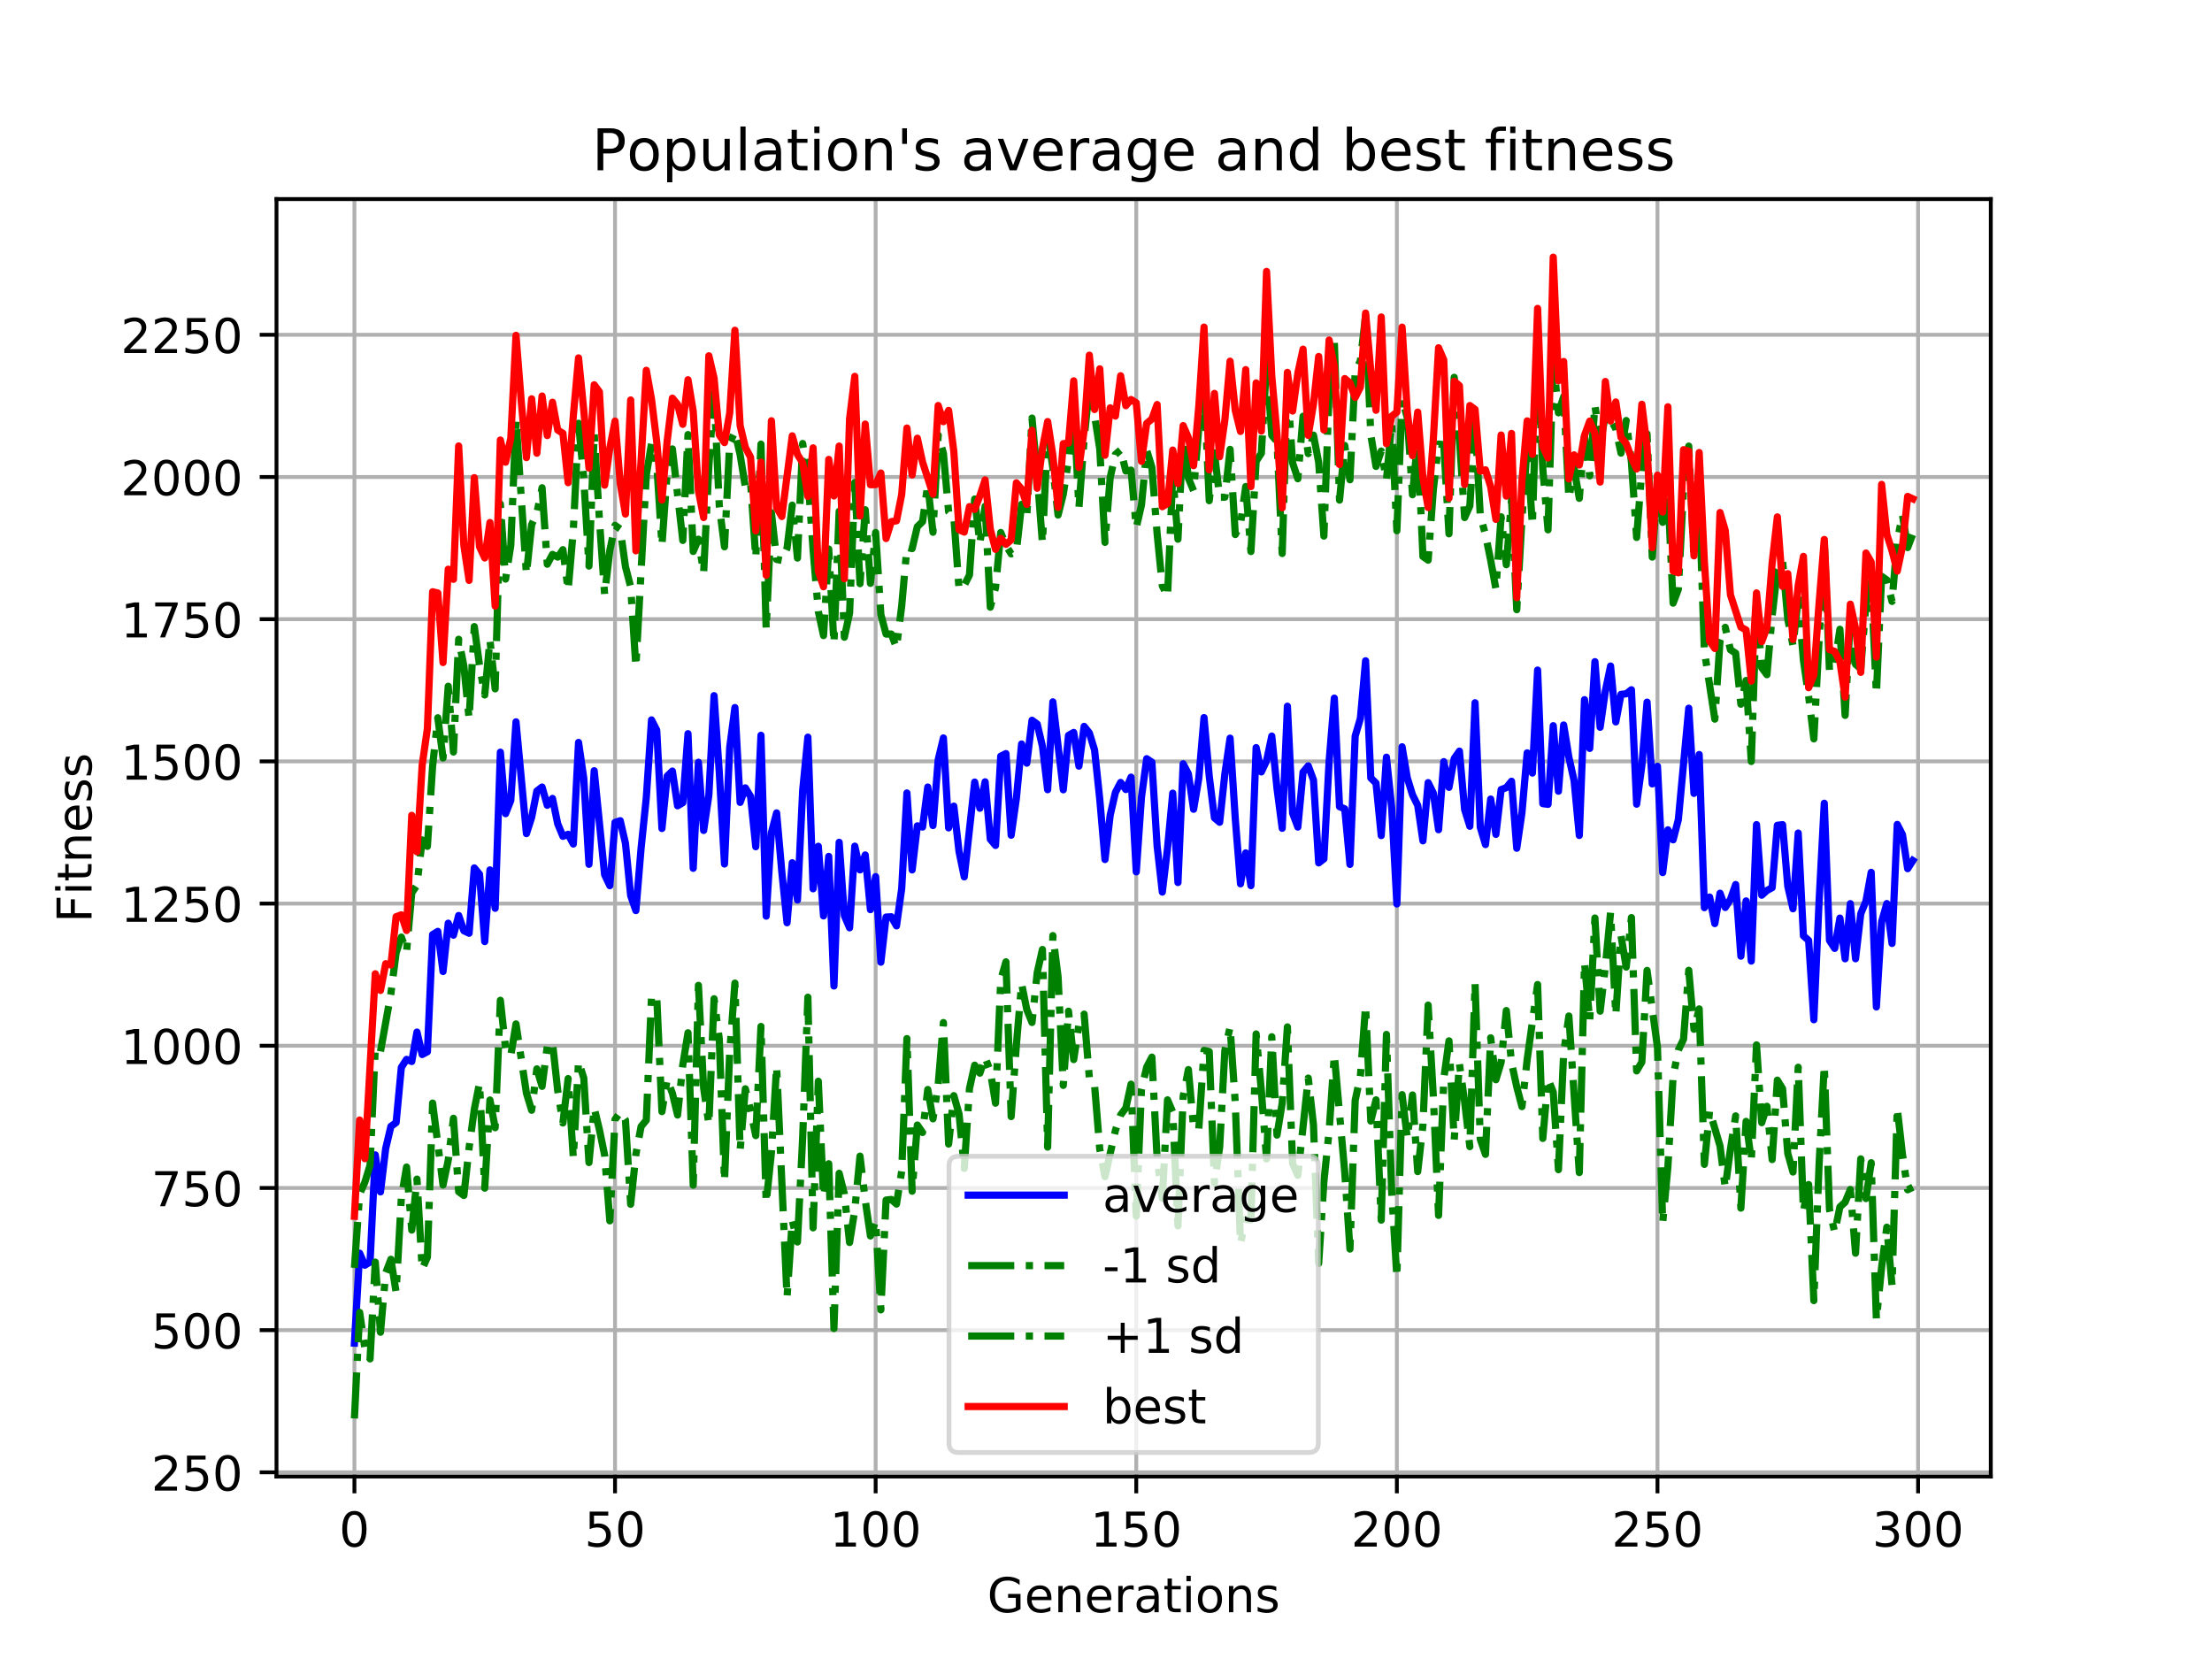 <?xml version="1.0" encoding="utf-8" standalone="no"?>
<!DOCTYPE svg PUBLIC "-//W3C//DTD SVG 1.1//EN"
  "http://www.w3.org/Graphics/SVG/1.1/DTD/svg11.dtd">
<!-- Created with matplotlib (https://matplotlib.org/) -->
<svg height="345.6pt" version="1.1" viewBox="0 0 460.8 345.6" width="460.8pt" xmlns="http://www.w3.org/2000/svg" xmlns:xlink="http://www.w3.org/1999/xlink">
 <defs>
  <style type="text/css">
*{stroke-linecap:butt;stroke-linejoin:round;}
  </style>
 </defs>
 <g id="figure_1">
  <g id="patch_1">
   <path d="M 0 345.6 
L 460.8 345.6 
L 460.8 0 
L 0 0 
z
" style="fill:#ffffff;"/>
  </g>
  <g id="axes_1">
   <g id="patch_2">
    <path d="M 57.6 307.584 
L 414.72 307.584 
L 414.72 41.472 
L 57.6 41.472 
z
" style="fill:#ffffff;"/>
   </g>
   <g id="matplotlib.axis_1">
    <g id="xtick_1">
     <g id="line2d_1">
      <path clip-path="url(#pe4d57f59ba)" d="M 73.833 307.584 
L 73.833 41.472 
" style="fill:none;stroke:#b0b0b0;stroke-linecap:square;stroke-width:0.8;"/>
     </g>
     <g id="line2d_2">
      <defs>
       <path d="M 0 0 
L 0 3.5 
" id="m92997ce3f5" style="stroke:#000000;stroke-width:0.8;"/>
      </defs>
      <g>
       <use style="stroke:#000000;stroke-width:0.8;" x="73.833" xlink:href="#m92997ce3f5" y="307.584"/>
      </g>
     </g>
     <g id="text_1">
      <!-- 0 -->
      <defs>
       <path d="M 31.781 66.406 
Q 24.172 66.406 20.328 58.906 
Q 16.5 51.422 16.5 36.375 
Q 16.5 21.391 20.328 13.891 
Q 24.172 6.391 31.781 6.391 
Q 39.453 6.391 43.281 13.891 
Q 47.125 21.391 47.125 36.375 
Q 47.125 51.422 43.281 58.906 
Q 39.453 66.406 31.781 66.406 
z
M 31.781 74.219 
Q 44.047 74.219 50.516 64.516 
Q 56.984 54.828 56.984 36.375 
Q 56.984 17.969 50.516 8.266 
Q 44.047 -1.422 31.781 -1.422 
Q 19.531 -1.422 13.062 8.266 
Q 6.594 17.969 6.594 36.375 
Q 6.594 54.828 13.062 64.516 
Q 19.531 74.219 31.781 74.219 
z
" id="DejaVuSans-48"/>
      </defs>
      <g transform="translate(70.651 322.182)scale(0.1 -0.1)">
       <use xlink:href="#DejaVuSans-48"/>
      </g>
     </g>
    </g>
    <g id="xtick_2">
     <g id="line2d_3">
      <path clip-path="url(#pe4d57f59ba)" d="M 128.123 307.584 
L 128.123 41.472 
" style="fill:none;stroke:#b0b0b0;stroke-linecap:square;stroke-width:0.8;"/>
     </g>
     <g id="line2d_4">
      <g>
       <use style="stroke:#000000;stroke-width:0.8;" x="128.123" xlink:href="#m92997ce3f5" y="307.584"/>
      </g>
     </g>
     <g id="text_2">
      <!-- 50 -->
      <defs>
       <path d="M 10.797 72.906 
L 49.516 72.906 
L 49.516 64.594 
L 19.828 64.594 
L 19.828 46.734 
Q 21.969 47.469 24.109 47.828 
Q 26.266 48.188 28.422 48.188 
Q 40.625 48.188 47.75 41.5 
Q 54.891 34.812 54.891 23.391 
Q 54.891 11.625 47.562 5.094 
Q 40.234 -1.422 26.906 -1.422 
Q 22.312 -1.422 17.547 -0.641 
Q 12.797 0.141 7.719 1.703 
L 7.719 11.625 
Q 12.109 9.234 16.797 8.062 
Q 21.484 6.891 26.703 6.891 
Q 35.156 6.891 40.078 11.328 
Q 45.016 15.766 45.016 23.391 
Q 45.016 31 40.078 35.438 
Q 35.156 39.891 26.703 39.891 
Q 22.75 39.891 18.812 39.016 
Q 14.891 38.141 10.797 36.281 
z
" id="DejaVuSans-53"/>
      </defs>
      <g transform="translate(121.76 322.182)scale(0.1 -0.1)">
       <use xlink:href="#DejaVuSans-53"/>
       <use x="63.623" xlink:href="#DejaVuSans-48"/>
      </g>
     </g>
    </g>
    <g id="xtick_3">
     <g id="line2d_5">
      <path clip-path="url(#pe4d57f59ba)" d="M 182.413 307.584 
L 182.413 41.472 
" style="fill:none;stroke:#b0b0b0;stroke-linecap:square;stroke-width:0.8;"/>
     </g>
     <g id="line2d_6">
      <g>
       <use style="stroke:#000000;stroke-width:0.8;" x="182.413" xlink:href="#m92997ce3f5" y="307.584"/>
      </g>
     </g>
     <g id="text_3">
      <!-- 100 -->
      <defs>
       <path d="M 12.406 8.297 
L 28.516 8.297 
L 28.516 63.922 
L 10.984 60.406 
L 10.984 69.391 
L 28.422 72.906 
L 38.281 72.906 
L 38.281 8.297 
L 54.391 8.297 
L 54.391 0 
L 12.406 0 
z
" id="DejaVuSans-49"/>
      </defs>
      <g transform="translate(172.869 322.182)scale(0.1 -0.1)">
       <use xlink:href="#DejaVuSans-49"/>
       <use x="63.623" xlink:href="#DejaVuSans-48"/>
       <use x="127.246" xlink:href="#DejaVuSans-48"/>
      </g>
     </g>
    </g>
    <g id="xtick_4">
     <g id="line2d_7">
      <path clip-path="url(#pe4d57f59ba)" d="M 236.703 307.584 
L 236.703 41.472 
" style="fill:none;stroke:#b0b0b0;stroke-linecap:square;stroke-width:0.8;"/>
     </g>
     <g id="line2d_8">
      <g>
       <use style="stroke:#000000;stroke-width:0.8;" x="236.703" xlink:href="#m92997ce3f5" y="307.584"/>
      </g>
     </g>
     <g id="text_4">
      <!-- 150 -->
      <g transform="translate(227.159 322.182)scale(0.1 -0.1)">
       <use xlink:href="#DejaVuSans-49"/>
       <use x="63.623" xlink:href="#DejaVuSans-53"/>
       <use x="127.246" xlink:href="#DejaVuSans-48"/>
      </g>
     </g>
    </g>
    <g id="xtick_5">
     <g id="line2d_9">
      <path clip-path="url(#pe4d57f59ba)" d="M 290.993 307.584 
L 290.993 41.472 
" style="fill:none;stroke:#b0b0b0;stroke-linecap:square;stroke-width:0.8;"/>
     </g>
     <g id="line2d_10">
      <g>
       <use style="stroke:#000000;stroke-width:0.8;" x="290.993" xlink:href="#m92997ce3f5" y="307.584"/>
      </g>
     </g>
     <g id="text_5">
      <!-- 200 -->
      <defs>
       <path d="M 19.188 8.297 
L 53.609 8.297 
L 53.609 0 
L 7.328 0 
L 7.328 8.297 
Q 12.938 14.109 22.625 23.891 
Q 32.328 33.688 34.812 36.531 
Q 39.547 41.844 41.422 45.531 
Q 43.312 49.219 43.312 52.781 
Q 43.312 58.594 39.234 62.25 
Q 35.156 65.922 28.609 65.922 
Q 23.969 65.922 18.812 64.312 
Q 13.672 62.703 7.812 59.422 
L 7.812 69.391 
Q 13.766 71.781 18.938 73 
Q 24.125 74.219 28.422 74.219 
Q 39.75 74.219 46.484 68.547 
Q 53.219 62.891 53.219 53.422 
Q 53.219 48.922 51.531 44.891 
Q 49.859 40.875 45.406 35.406 
Q 44.188 33.984 37.641 27.219 
Q 31.109 20.453 19.188 8.297 
z
" id="DejaVuSans-50"/>
      </defs>
      <g transform="translate(281.449 322.182)scale(0.1 -0.1)">
       <use xlink:href="#DejaVuSans-50"/>
       <use x="63.623" xlink:href="#DejaVuSans-48"/>
       <use x="127.246" xlink:href="#DejaVuSans-48"/>
      </g>
     </g>
    </g>
    <g id="xtick_6">
     <g id="line2d_11">
      <path clip-path="url(#pe4d57f59ba)" d="M 345.283 307.584 
L 345.283 41.472 
" style="fill:none;stroke:#b0b0b0;stroke-linecap:square;stroke-width:0.8;"/>
     </g>
     <g id="line2d_12">
      <g>
       <use style="stroke:#000000;stroke-width:0.8;" x="345.283" xlink:href="#m92997ce3f5" y="307.584"/>
      </g>
     </g>
     <g id="text_6">
      <!-- 250 -->
      <g transform="translate(335.739 322.182)scale(0.1 -0.1)">
       <use xlink:href="#DejaVuSans-50"/>
       <use x="63.623" xlink:href="#DejaVuSans-53"/>
       <use x="127.246" xlink:href="#DejaVuSans-48"/>
      </g>
     </g>
    </g>
    <g id="xtick_7">
     <g id="line2d_13">
      <path clip-path="url(#pe4d57f59ba)" d="M 399.573 307.584 
L 399.573 41.472 
" style="fill:none;stroke:#b0b0b0;stroke-linecap:square;stroke-width:0.8;"/>
     </g>
     <g id="line2d_14">
      <g>
       <use style="stroke:#000000;stroke-width:0.8;" x="399.573" xlink:href="#m92997ce3f5" y="307.584"/>
      </g>
     </g>
     <g id="text_7">
      <!-- 300 -->
      <defs>
       <path d="M 40.578 39.312 
Q 47.656 37.797 51.625 33 
Q 55.609 28.219 55.609 21.188 
Q 55.609 10.406 48.188 4.484 
Q 40.766 -1.422 27.094 -1.422 
Q 22.516 -1.422 17.656 -0.516 
Q 12.797 0.391 7.625 2.203 
L 7.625 11.719 
Q 11.719 9.328 16.594 8.109 
Q 21.484 6.891 26.812 6.891 
Q 36.078 6.891 40.938 10.547 
Q 45.797 14.203 45.797 21.188 
Q 45.797 27.641 41.281 31.266 
Q 36.766 34.906 28.719 34.906 
L 20.219 34.906 
L 20.219 43.016 
L 29.109 43.016 
Q 36.375 43.016 40.234 45.922 
Q 44.094 48.828 44.094 54.297 
Q 44.094 59.906 40.109 62.906 
Q 36.141 65.922 28.719 65.922 
Q 24.656 65.922 20.016 65.031 
Q 15.375 64.156 9.812 62.312 
L 9.812 71.094 
Q 15.438 72.656 20.344 73.438 
Q 25.25 74.219 29.594 74.219 
Q 40.828 74.219 47.359 69.109 
Q 53.906 64.016 53.906 55.328 
Q 53.906 49.266 50.438 45.094 
Q 46.969 40.922 40.578 39.312 
z
" id="DejaVuSans-51"/>
      </defs>
      <g transform="translate(390.029 322.182)scale(0.1 -0.1)">
       <use xlink:href="#DejaVuSans-51"/>
       <use x="63.623" xlink:href="#DejaVuSans-48"/>
       <use x="127.246" xlink:href="#DejaVuSans-48"/>
      </g>
     </g>
    </g>
    <g id="text_8">
     <!-- Generations -->
     <defs>
      <path d="M 59.516 10.406 
L 59.516 29.984 
L 43.406 29.984 
L 43.406 38.094 
L 69.281 38.094 
L 69.281 6.781 
Q 63.578 2.734 56.688 0.656 
Q 49.812 -1.422 42 -1.422 
Q 24.906 -1.422 15.25 8.562 
Q 5.609 18.562 5.609 36.375 
Q 5.609 54.25 15.25 64.234 
Q 24.906 74.219 42 74.219 
Q 49.125 74.219 55.547 72.453 
Q 61.969 70.703 67.391 67.281 
L 67.391 56.781 
Q 61.922 61.422 55.766 63.766 
Q 49.609 66.109 42.828 66.109 
Q 29.438 66.109 22.719 58.641 
Q 16.016 51.172 16.016 36.375 
Q 16.016 21.625 22.719 14.156 
Q 29.438 6.688 42.828 6.688 
Q 48.047 6.688 52.141 7.594 
Q 56.25 8.5 59.516 10.406 
z
" id="DejaVuSans-71"/>
      <path d="M 56.203 29.594 
L 56.203 25.203 
L 14.891 25.203 
Q 15.484 15.922 20.484 11.062 
Q 25.484 6.203 34.422 6.203 
Q 39.594 6.203 44.453 7.469 
Q 49.312 8.734 54.109 11.281 
L 54.109 2.781 
Q 49.266 0.734 44.188 -0.344 
Q 39.109 -1.422 33.891 -1.422 
Q 20.797 -1.422 13.156 6.188 
Q 5.516 13.812 5.516 26.812 
Q 5.516 40.234 12.766 48.109 
Q 20.016 56 32.328 56 
Q 43.359 56 49.781 48.891 
Q 56.203 41.797 56.203 29.594 
z
M 47.219 32.234 
Q 47.125 39.594 43.094 43.984 
Q 39.062 48.391 32.422 48.391 
Q 24.906 48.391 20.391 44.141 
Q 15.875 39.891 15.188 32.172 
z
" id="DejaVuSans-101"/>
      <path d="M 54.891 33.016 
L 54.891 0 
L 45.906 0 
L 45.906 32.719 
Q 45.906 40.484 42.875 44.328 
Q 39.844 48.188 33.797 48.188 
Q 26.516 48.188 22.312 43.547 
Q 18.109 38.922 18.109 30.906 
L 18.109 0 
L 9.078 0 
L 9.078 54.688 
L 18.109 54.688 
L 18.109 46.188 
Q 21.344 51.125 25.703 53.562 
Q 30.078 56 35.797 56 
Q 45.219 56 50.047 50.172 
Q 54.891 44.344 54.891 33.016 
z
" id="DejaVuSans-110"/>
      <path d="M 41.109 46.297 
Q 39.594 47.172 37.812 47.578 
Q 36.031 48 33.891 48 
Q 26.266 48 22.188 43.047 
Q 18.109 38.094 18.109 28.812 
L 18.109 0 
L 9.078 0 
L 9.078 54.688 
L 18.109 54.688 
L 18.109 46.188 
Q 20.953 51.172 25.484 53.578 
Q 30.031 56 36.531 56 
Q 37.453 56 38.578 55.875 
Q 39.703 55.766 41.062 55.516 
z
" id="DejaVuSans-114"/>
      <path d="M 34.281 27.484 
Q 23.391 27.484 19.188 25 
Q 14.984 22.516 14.984 16.5 
Q 14.984 11.719 18.141 8.906 
Q 21.297 6.109 26.703 6.109 
Q 34.188 6.109 38.703 11.406 
Q 43.219 16.703 43.219 25.484 
L 43.219 27.484 
z
M 52.203 31.203 
L 52.203 0 
L 43.219 0 
L 43.219 8.297 
Q 40.141 3.328 35.547 0.953 
Q 30.953 -1.422 24.312 -1.422 
Q 15.922 -1.422 10.953 3.297 
Q 6 8.016 6 15.922 
Q 6 25.141 12.172 29.828 
Q 18.359 34.516 30.609 34.516 
L 43.219 34.516 
L 43.219 35.406 
Q 43.219 41.609 39.141 45 
Q 35.062 48.391 27.688 48.391 
Q 23 48.391 18.547 47.266 
Q 14.109 46.141 10.016 43.891 
L 10.016 52.203 
Q 14.938 54.109 19.578 55.047 
Q 24.219 56 28.609 56 
Q 40.484 56 46.344 49.844 
Q 52.203 43.703 52.203 31.203 
z
" id="DejaVuSans-97"/>
      <path d="M 18.312 70.219 
L 18.312 54.688 
L 36.812 54.688 
L 36.812 47.703 
L 18.312 47.703 
L 18.312 18.016 
Q 18.312 11.328 20.141 9.422 
Q 21.969 7.516 27.594 7.516 
L 36.812 7.516 
L 36.812 0 
L 27.594 0 
Q 17.188 0 13.234 3.875 
Q 9.281 7.766 9.281 18.016 
L 9.281 47.703 
L 2.688 47.703 
L 2.688 54.688 
L 9.281 54.688 
L 9.281 70.219 
z
" id="DejaVuSans-116"/>
      <path d="M 9.422 54.688 
L 18.406 54.688 
L 18.406 0 
L 9.422 0 
z
M 9.422 75.984 
L 18.406 75.984 
L 18.406 64.594 
L 9.422 64.594 
z
" id="DejaVuSans-105"/>
      <path d="M 30.609 48.391 
Q 23.391 48.391 19.188 42.75 
Q 14.984 37.109 14.984 27.297 
Q 14.984 17.484 19.156 11.844 
Q 23.344 6.203 30.609 6.203 
Q 37.797 6.203 41.984 11.859 
Q 46.188 17.531 46.188 27.297 
Q 46.188 37.016 41.984 42.703 
Q 37.797 48.391 30.609 48.391 
z
M 30.609 56 
Q 42.328 56 49.016 48.375 
Q 55.719 40.766 55.719 27.297 
Q 55.719 13.875 49.016 6.219 
Q 42.328 -1.422 30.609 -1.422 
Q 18.844 -1.422 12.172 6.219 
Q 5.516 13.875 5.516 27.297 
Q 5.516 40.766 12.172 48.375 
Q 18.844 56 30.609 56 
z
" id="DejaVuSans-111"/>
      <path d="M 44.281 53.078 
L 44.281 44.578 
Q 40.484 46.531 36.375 47.5 
Q 32.281 48.484 27.875 48.484 
Q 21.188 48.484 17.844 46.438 
Q 14.5 44.391 14.5 40.281 
Q 14.5 37.156 16.891 35.375 
Q 19.281 33.594 26.516 31.984 
L 29.594 31.297 
Q 39.156 29.25 43.188 25.516 
Q 47.219 21.781 47.219 15.094 
Q 47.219 7.469 41.188 3.016 
Q 35.156 -1.422 24.609 -1.422 
Q 20.219 -1.422 15.453 -0.562 
Q 10.688 0.297 5.422 2 
L 5.422 11.281 
Q 10.406 8.688 15.234 7.391 
Q 20.062 6.109 24.812 6.109 
Q 31.156 6.109 34.562 8.281 
Q 37.984 10.453 37.984 14.406 
Q 37.984 18.062 35.516 20.016 
Q 33.062 21.969 24.703 23.781 
L 21.578 24.516 
Q 13.234 26.266 9.516 29.906 
Q 5.812 33.547 5.812 39.891 
Q 5.812 47.609 11.281 51.797 
Q 16.75 56 26.812 56 
Q 31.781 56 36.172 55.266 
Q 40.578 54.547 44.281 53.078 
z
" id="DejaVuSans-115"/>
     </defs>
     <g transform="translate(205.662 335.861)scale(0.1 -0.1)">
      <use xlink:href="#DejaVuSans-71"/>
      <use x="77.49" xlink:href="#DejaVuSans-101"/>
      <use x="139.014" xlink:href="#DejaVuSans-110"/>
      <use x="202.393" xlink:href="#DejaVuSans-101"/>
      <use x="263.916" xlink:href="#DejaVuSans-114"/>
      <use x="305.029" xlink:href="#DejaVuSans-97"/>
      <use x="366.309" xlink:href="#DejaVuSans-116"/>
      <use x="405.518" xlink:href="#DejaVuSans-105"/>
      <use x="433.301" xlink:href="#DejaVuSans-111"/>
      <use x="494.482" xlink:href="#DejaVuSans-110"/>
      <use x="557.861" xlink:href="#DejaVuSans-115"/>
     </g>
    </g>
   </g>
   <g id="matplotlib.axis_2">
    <g id="ytick_1">
     <g id="line2d_15">
      <path clip-path="url(#pe4d57f59ba)" d="M 57.6 306.717 
L 414.72 306.717 
" style="fill:none;stroke:#b0b0b0;stroke-linecap:square;stroke-width:0.8;"/>
     </g>
     <g id="line2d_16">
      <defs>
       <path d="M 0 0 
L -3.5 0 
" id="m55167311db" style="stroke:#000000;stroke-width:0.8;"/>
      </defs>
      <g>
       <use style="stroke:#000000;stroke-width:0.8;" x="57.6" xlink:href="#m55167311db" y="306.717"/>
      </g>
     </g>
     <g id="text_9">
      <!-- 250 -->
      <g transform="translate(31.512 310.516)scale(0.1 -0.1)">
       <use xlink:href="#DejaVuSans-50"/>
       <use x="63.623" xlink:href="#DejaVuSans-53"/>
       <use x="127.246" xlink:href="#DejaVuSans-48"/>
      </g>
     </g>
    </g>
    <g id="ytick_2">
     <g id="line2d_17">
      <path clip-path="url(#pe4d57f59ba)" d="M 57.6 277.095 
L 414.72 277.095 
" style="fill:none;stroke:#b0b0b0;stroke-linecap:square;stroke-width:0.8;"/>
     </g>
     <g id="line2d_18">
      <g>
       <use style="stroke:#000000;stroke-width:0.8;" x="57.6" xlink:href="#m55167311db" y="277.095"/>
      </g>
     </g>
     <g id="text_10">
      <!-- 500 -->
      <g transform="translate(31.512 280.894)scale(0.1 -0.1)">
       <use xlink:href="#DejaVuSans-53"/>
       <use x="63.623" xlink:href="#DejaVuSans-48"/>
       <use x="127.246" xlink:href="#DejaVuSans-48"/>
      </g>
     </g>
    </g>
    <g id="ytick_3">
     <g id="line2d_19">
      <path clip-path="url(#pe4d57f59ba)" d="M 57.6 247.474 
L 414.72 247.474 
" style="fill:none;stroke:#b0b0b0;stroke-linecap:square;stroke-width:0.8;"/>
     </g>
     <g id="line2d_20">
      <g>
       <use style="stroke:#000000;stroke-width:0.8;" x="57.6" xlink:href="#m55167311db" y="247.474"/>
      </g>
     </g>
     <g id="text_11">
      <!-- 750 -->
      <defs>
       <path d="M 8.203 72.906 
L 55.078 72.906 
L 55.078 68.703 
L 28.609 0 
L 18.312 0 
L 43.219 64.594 
L 8.203 64.594 
z
" id="DejaVuSans-55"/>
      </defs>
      <g transform="translate(31.512 251.273)scale(0.1 -0.1)">
       <use xlink:href="#DejaVuSans-55"/>
       <use x="63.623" xlink:href="#DejaVuSans-53"/>
       <use x="127.246" xlink:href="#DejaVuSans-48"/>
      </g>
     </g>
    </g>
    <g id="ytick_4">
     <g id="line2d_21">
      <path clip-path="url(#pe4d57f59ba)" d="M 57.6 217.852 
L 414.72 217.852 
" style="fill:none;stroke:#b0b0b0;stroke-linecap:square;stroke-width:0.8;"/>
     </g>
     <g id="line2d_22">
      <g>
       <use style="stroke:#000000;stroke-width:0.8;" x="57.6" xlink:href="#m55167311db" y="217.852"/>
      </g>
     </g>
     <g id="text_12">
      <!-- 1000 -->
      <g transform="translate(25.15 221.652)scale(0.1 -0.1)">
       <use xlink:href="#DejaVuSans-49"/>
       <use x="63.623" xlink:href="#DejaVuSans-48"/>
       <use x="127.246" xlink:href="#DejaVuSans-48"/>
       <use x="190.869" xlink:href="#DejaVuSans-48"/>
      </g>
     </g>
    </g>
    <g id="ytick_5">
     <g id="line2d_23">
      <path clip-path="url(#pe4d57f59ba)" d="M 57.6 188.231 
L 414.72 188.231 
" style="fill:none;stroke:#b0b0b0;stroke-linecap:square;stroke-width:0.8;"/>
     </g>
     <g id="line2d_24">
      <g>
       <use style="stroke:#000000;stroke-width:0.8;" x="57.6" xlink:href="#m55167311db" y="188.231"/>
      </g>
     </g>
     <g id="text_13">
      <!-- 1250 -->
      <g transform="translate(25.15 192.03)scale(0.1 -0.1)">
       <use xlink:href="#DejaVuSans-49"/>
       <use x="63.623" xlink:href="#DejaVuSans-50"/>
       <use x="127.246" xlink:href="#DejaVuSans-53"/>
       <use x="190.869" xlink:href="#DejaVuSans-48"/>
      </g>
     </g>
    </g>
    <g id="ytick_6">
     <g id="line2d_25">
      <path clip-path="url(#pe4d57f59ba)" d="M 57.6 158.609 
L 414.72 158.609 
" style="fill:none;stroke:#b0b0b0;stroke-linecap:square;stroke-width:0.8;"/>
     </g>
     <g id="line2d_26">
      <g>
       <use style="stroke:#000000;stroke-width:0.8;" x="57.6" xlink:href="#m55167311db" y="158.609"/>
      </g>
     </g>
     <g id="text_14">
      <!-- 1500 -->
      <g transform="translate(25.15 162.409)scale(0.1 -0.1)">
       <use xlink:href="#DejaVuSans-49"/>
       <use x="63.623" xlink:href="#DejaVuSans-53"/>
       <use x="127.246" xlink:href="#DejaVuSans-48"/>
       <use x="190.869" xlink:href="#DejaVuSans-48"/>
      </g>
     </g>
    </g>
    <g id="ytick_7">
     <g id="line2d_27">
      <path clip-path="url(#pe4d57f59ba)" d="M 57.6 128.988 
L 414.72 128.988 
" style="fill:none;stroke:#b0b0b0;stroke-linecap:square;stroke-width:0.8;"/>
     </g>
     <g id="line2d_28">
      <g>
       <use style="stroke:#000000;stroke-width:0.8;" x="57.6" xlink:href="#m55167311db" y="128.988"/>
      </g>
     </g>
     <g id="text_15">
      <!-- 1750 -->
      <g transform="translate(25.15 132.787)scale(0.1 -0.1)">
       <use xlink:href="#DejaVuSans-49"/>
       <use x="63.623" xlink:href="#DejaVuSans-55"/>
       <use x="127.246" xlink:href="#DejaVuSans-53"/>
       <use x="190.869" xlink:href="#DejaVuSans-48"/>
      </g>
     </g>
    </g>
    <g id="ytick_8">
     <g id="line2d_29">
      <path clip-path="url(#pe4d57f59ba)" d="M 57.6 99.367 
L 414.72 99.367 
" style="fill:none;stroke:#b0b0b0;stroke-linecap:square;stroke-width:0.8;"/>
     </g>
     <g id="line2d_30">
      <g>
       <use style="stroke:#000000;stroke-width:0.8;" x="57.6" xlink:href="#m55167311db" y="99.367"/>
      </g>
     </g>
     <g id="text_16">
      <!-- 2000 -->
      <g transform="translate(25.15 103.166)scale(0.1 -0.1)">
       <use xlink:href="#DejaVuSans-50"/>
       <use x="63.623" xlink:href="#DejaVuSans-48"/>
       <use x="127.246" xlink:href="#DejaVuSans-48"/>
       <use x="190.869" xlink:href="#DejaVuSans-48"/>
      </g>
     </g>
    </g>
    <g id="ytick_9">
     <g id="line2d_31">
      <path clip-path="url(#pe4d57f59ba)" d="M 57.6 69.745 
L 414.72 69.745 
" style="fill:none;stroke:#b0b0b0;stroke-linecap:square;stroke-width:0.8;"/>
     </g>
     <g id="line2d_32">
      <g>
       <use style="stroke:#000000;stroke-width:0.8;" x="57.6" xlink:href="#m55167311db" y="69.745"/>
      </g>
     </g>
     <g id="text_17">
      <!-- 2250 -->
      <g transform="translate(25.15 73.544)scale(0.1 -0.1)">
       <use xlink:href="#DejaVuSans-50"/>
       <use x="63.623" xlink:href="#DejaVuSans-50"/>
       <use x="127.246" xlink:href="#DejaVuSans-53"/>
       <use x="190.869" xlink:href="#DejaVuSans-48"/>
      </g>
     </g>
    </g>
    <g id="text_18">
     <!-- Fitness -->
     <defs>
      <path d="M 9.812 72.906 
L 51.703 72.906 
L 51.703 64.594 
L 19.672 64.594 
L 19.672 43.109 
L 48.578 43.109 
L 48.578 34.812 
L 19.672 34.812 
L 19.672 0 
L 9.812 0 
z
" id="DejaVuSans-70"/>
     </defs>
     <g transform="translate(19.07 192.202)rotate(-90)scale(0.1 -0.1)">
      <use xlink:href="#DejaVuSans-70"/>
      <use x="57.41" xlink:href="#DejaVuSans-105"/>
      <use x="85.193" xlink:href="#DejaVuSans-116"/>
      <use x="124.402" xlink:href="#DejaVuSans-110"/>
      <use x="187.781" xlink:href="#DejaVuSans-101"/>
      <use x="249.305" xlink:href="#DejaVuSans-115"/>
      <use x="301.404" xlink:href="#DejaVuSans-115"/>
     </g>
    </g>
   </g>
   <g id="line2d_33">
    <path clip-path="url(#pe4d57f59ba)" d="M 73.833 279.803 
L 74.919 261.063 
L 76.004 263.568 
L 77.09 262.904 
L 78.176 240.582 
L 79.262 248.291 
L 80.348 239.233 
L 81.433 234.648 
L 82.519 233.85 
L 83.605 222.367 
L 84.691 220.689 
L 85.777 221.131 
L 86.862 214.999 
L 87.948 219.678 
L 89.034 219.099 
L 90.12 194.693 
L 91.206 194.023 
L 92.291 202.382 
L 93.377 192.32 
L 94.463 194.812 
L 95.549 190.714 
L 96.635 193.894 
L 97.72 194.412 
L 98.806 180.807 
L 99.892 182.123 
L 100.978 196.145 
L 102.064 181.22 
L 103.149 189.212 
L 104.235 156.695 
L 105.321 169.501 
L 106.407 166.742 
L 107.493 150.373 
L 109.664 173.656 
L 110.75 170.287 
L 111.836 164.789 
L 112.922 163.958 
L 114.007 167.756 
L 115.093 166.331 
L 116.179 171.606 
L 117.265 174.224 
L 118.351 173.804 
L 119.436 175.829 
L 120.522 154.662 
L 121.608 162.107 
L 122.694 180.047 
L 123.78 160.555 
L 125.951 182.21 
L 127.037 184.504 
L 128.123 171.323 
L 129.209 170.97 
L 130.294 175.684 
L 131.38 186.567 
L 132.466 189.693 
L 133.552 176.682 
L 134.638 166.141 
L 135.723 149.971 
L 136.809 152.108 
L 137.895 172.588 
L 138.981 161.678 
L 140.067 160.627 
L 141.152 167.862 
L 142.238 167.212 
L 143.324 152.837 
L 144.41 180.885 
L 145.496 158.798 
L 146.581 172.997 
L 147.667 165.661 
L 148.753 144.92 
L 149.839 160.897 
L 150.925 179.986 
L 152.01 155.726 
L 153.096 147.399 
L 154.182 167.156 
L 155.268 164.128 
L 156.354 165.898 
L 157.439 176.388 
L 158.525 153.176 
L 159.611 190.846 
L 160.697 173.461 
L 161.783 169.346 
L 162.868 181.657 
L 163.954 192.228 
L 165.04 179.727 
L 166.126 187.489 
L 167.212 164.659 
L 168.297 153.564 
L 169.383 185.154 
L 170.469 176.294 
L 171.555 190.804 
L 172.641 178.403 
L 173.726 205.399 
L 174.812 175.47 
L 175.898 190.742 
L 176.984 193.278 
L 178.07 176.273 
L 179.155 181.214 
L 180.241 178.104 
L 181.327 189.496 
L 182.413 182.618 
L 183.499 200.443 
L 184.584 191.042 
L 185.67 190.977 
L 186.756 192.88 
L 187.842 185.083 
L 188.928 165.192 
L 190.013 181.22 
L 191.099 172.036 
L 192.185 172.285 
L 193.271 163.958 
L 194.357 171.975 
L 195.442 158.278 
L 196.528 153.727 
L 197.614 172.463 
L 198.7 167.933 
L 199.786 177.416 
L 200.871 182.667 
L 203.043 162.924 
L 204.129 168.373 
L 205.215 162.87 
L 206.3 174.824 
L 207.386 176.121 
L 208.472 157.524 
L 209.558 156.991 
L 210.644 173.991 
L 211.729 166.313 
L 212.815 154.987 
L 213.901 158.985 
L 214.987 150.047 
L 216.073 150.844 
L 217.158 155.463 
L 218.244 164.508 
L 219.33 146.214 
L 221.502 164.529 
L 222.587 153.196 
L 223.673 152.582 
L 224.759 159.596 
L 225.845 151.321 
L 226.931 152.686 
L 228.016 156.24 
L 229.102 166.495 
L 230.188 179.05 
L 231.274 169.805 
L 232.36 165.077 
L 233.445 162.995 
L 234.531 164.474 
L 235.617 161.894 
L 236.703 181.624 
L 237.789 166.066 
L 238.875 158.05 
L 239.96 158.781 
L 241.046 176.228 
L 242.132 185.835 
L 243.218 176.682 
L 244.304 165.23 
L 245.389 183.848 
L 246.475 159.108 
L 247.561 161.211 
L 248.647 168.589 
L 249.733 162.143 
L 250.818 149.486 
L 251.904 161.683 
L 252.99 170.376 
L 254.076 171.292 
L 255.162 161.211 
L 256.247 153.774 
L 257.333 170.598 
L 258.419 184.117 
L 259.505 177.674 
L 260.591 184.5 
L 261.676 155.74 
L 262.762 160.805 
L 263.848 158.485 
L 264.934 153.339 
L 266.02 164.222 
L 267.105 172.55 
L 268.191 147.114 
L 269.277 169.41 
L 270.363 172.291 
L 271.449 160.841 
L 272.534 159.54 
L 273.62 162.486 
L 274.706 179.755 
L 275.792 178.92 
L 276.878 158.585 
L 277.963 145.435 
L 279.049 168.043 
L 280.135 168.496 
L 281.221 180.07 
L 282.307 153.343 
L 283.392 149.662 
L 284.478 137.654 
L 285.564 162.069 
L 286.65 163.144 
L 287.736 174.069 
L 288.821 157.738 
L 289.907 168.162 
L 290.993 188.308 
L 292.079 155.57 
L 293.165 162.052 
L 294.25 165.579 
L 295.336 167.774 
L 296.422 175.16 
L 297.508 163.038 
L 298.594 165.235 
L 299.679 172.846 
L 300.765 158.667 
L 301.851 164.019 
L 302.937 158.019 
L 304.023 156.477 
L 305.108 168.657 
L 306.194 172.125 
L 307.28 146.398 
L 308.366 172.318 
L 309.452 175.939 
L 310.537 166.457 
L 311.623 173.81 
L 312.709 164.483 
L 313.795 164.082 
L 314.881 162.751 
L 315.966 176.706 
L 317.052 169.284 
L 318.138 156.832 
L 319.224 161.044 
L 320.31 139.591 
L 321.395 167.412 
L 322.481 167.564 
L 323.567 151.174 
L 324.653 164.825 
L 325.739 151.025 
L 326.824 157.733 
L 327.91 162.617 
L 328.996 174.04 
L 330.082 145.753 
L 331.168 155.908 
L 332.253 137.839 
L 333.339 151.504 
L 334.425 143.937 
L 335.511 138.743 
L 336.597 150.39 
L 337.682 144.651 
L 338.768 144.532 
L 339.854 143.689 
L 340.94 167.523 
L 342.026 159.513 
L 343.111 146.275 
L 344.197 163.303 
L 345.283 159.626 
L 346.369 181.776 
L 347.455 172.866 
L 348.54 174.951 
L 349.626 170.755 
L 351.798 147.532 
L 352.884 165.274 
L 353.969 157.179 
L 355.055 189.081 
L 356.141 186.873 
L 357.227 192.396 
L 358.313 186.073 
L 359.398 189.047 
L 360.484 187.37 
L 361.57 184.265 
L 362.656 199.189 
L 363.742 187.68 
L 364.827 200.209 
L 365.913 171.779 
L 366.999 186.484 
L 368.085 185.508 
L 369.171 184.914 
L 370.256 171.926 
L 371.342 171.791 
L 372.428 184.63 
L 373.514 189.314 
L 374.6 173.537 
L 375.685 194.95 
L 376.771 195.904 
L 377.857 212.431 
L 378.943 187.829 
L 380.029 167.334 
L 381.114 195.899 
L 382.2 197.566 
L 383.286 191.257 
L 384.372 199.732 
L 385.458 188.247 
L 386.543 199.725 
L 387.629 190.358 
L 388.715 187.709 
L 389.801 181.727 
L 390.887 209.762 
L 391.972 192.031 
L 393.058 188.228 
L 394.144 196.534 
L 395.23 171.742 
L 396.316 173.859 
L 397.401 180.962 
L 398.487 179.274 
L 398.487 179.274 
" style="fill:none;stroke:#0000ff;stroke-linecap:square;stroke-width:1.5;"/>
   </g>
   <g id="line2d_34">
    <path clip-path="url(#pe4d57f59ba)" d="M 73.833 295.488 
L 74.919 273.394 
L 76.004 280.848 
L 77.09 283.077 
L 78.176 262.92 
L 79.262 277.533 
L 80.348 265.182 
L 81.433 262.33 
L 82.519 269.212 
L 83.605 249.523 
L 84.691 243.119 
L 85.777 256.251 
L 86.862 245.629 
L 87.948 264.385 
L 89.034 261.886 
L 90.12 229.789 
L 92.291 246.86 
L 93.377 241.684 
L 94.463 232.965 
L 95.549 248.253 
L 96.635 249.038 
L 97.72 239.115 
L 98.806 231.085 
L 99.892 225.643 
L 100.978 247.513 
L 102.064 229.147 
L 103.149 234.921 
L 104.235 208.382 
L 105.321 218.368 
L 106.407 219.878 
L 107.493 213.303 
L 109.664 227.72 
L 110.75 231.28 
L 111.836 222.668 
L 112.922 226.308 
L 114.007 217.978 
L 115.093 217.169 
L 116.179 227.157 
L 117.265 233.94 
L 118.351 224.688 
L 119.436 241.266 
L 120.522 221.15 
L 121.608 224.558 
L 122.694 242.173 
L 123.78 230.816 
L 124.865 235.307 
L 125.951 240.612 
L 127.037 254.322 
L 128.123 233.2 
L 129.209 231.728 
L 130.294 233.326 
L 131.38 250.871 
L 132.466 240.466 
L 133.552 234.663 
L 134.638 233.352 
L 135.723 207.558 
L 136.809 207.567 
L 137.895 231.571 
L 138.981 224.867 
L 140.067 227.733 
L 141.152 232.279 
L 142.238 221.842 
L 143.324 215.147 
L 144.41 246.894 
L 145.496 205.271 
L 146.581 226.647 
L 147.667 234.218 
L 148.753 208.058 
L 149.839 216.436 
L 150.925 246.065 
L 152.01 219.222 
L 153.096 204.801 
L 154.182 239.595 
L 155.268 226.816 
L 156.354 231.349 
L 157.439 236.571 
L 158.525 213.829 
L 159.611 250.541 
L 160.697 240.134 
L 161.783 222.151 
L 163.954 270.236 
L 165.04 254.221 
L 166.126 258.724 
L 167.212 236.928 
L 168.297 207.737 
L 169.383 255.781 
L 170.469 225.24 
L 171.555 249.204 
L 172.641 242.426 
L 173.726 276.756 
L 174.812 244.419 
L 175.898 248.74 
L 176.984 258.836 
L 178.07 252.044 
L 179.155 240.845 
L 180.241 250.017 
L 181.327 257.471 
L 182.413 254.307 
L 183.499 272.871 
L 184.584 249.994 
L 185.67 249.869 
L 186.756 250.833 
L 187.842 243.961 
L 188.928 216.358 
L 190.013 248.151 
L 191.099 234.362 
L 192.185 235.912 
L 193.271 226.965 
L 194.357 233.073 
L 195.442 225.896 
L 196.528 213.018 
L 197.614 238.328 
L 198.7 228.243 
L 199.786 232.056 
L 200.871 243.399 
L 201.957 226.765 
L 203.043 221.896 
L 204.129 223.561 
L 205.215 220.281 
L 206.3 223.156 
L 207.386 229.809 
L 208.472 204.12 
L 209.558 200.368 
L 210.644 232.604 
L 211.729 217.732 
L 212.815 204.906 
L 213.901 210.319 
L 214.987 212.998 
L 216.073 202.6 
L 217.158 197.797 
L 218.244 238.964 
L 219.33 194.903 
L 220.416 203.47 
L 221.502 226.106 
L 222.587 210.645 
L 223.673 220.729 
L 224.759 213.428 
L 225.845 211.262 
L 226.931 224.56 
L 228.016 226.035 
L 229.102 239.404 
L 230.188 245.122 
L 232.36 235.494 
L 233.445 232.258 
L 234.531 230.825 
L 235.617 225.851 
L 236.703 253.322 
L 237.789 226.934 
L 238.875 222.298 
L 239.96 220.221 
L 241.046 241.321 
L 242.132 249.63 
L 243.218 229.12 
L 244.304 231.661 
L 245.389 255.366 
L 246.475 228.386 
L 247.561 222.816 
L 248.647 234.955 
L 249.733 235.175 
L 250.818 218.815 
L 251.904 219.06 
L 252.99 246.435 
L 254.076 238.988 
L 255.162 218.848 
L 256.247 213.937 
L 257.333 229.841 
L 258.419 259.075 
L 259.505 253.994 
L 260.591 254.104 
L 261.676 215.393 
L 262.762 227.184 
L 263.848 241.44 
L 264.934 215.973 
L 266.02 236.462 
L 267.105 229.799 
L 268.191 213.923 
L 269.277 242.392 
L 270.363 244.849 
L 272.534 224.585 
L 273.62 234.333 
L 274.706 263.179 
L 275.792 246.165 
L 276.878 235.596 
L 277.963 219.736 
L 280.135 244.195 
L 281.221 260.197 
L 282.307 229.223 
L 283.392 224.181 
L 284.478 209.518 
L 285.564 233.536 
L 286.65 229.121 
L 287.736 254.176 
L 288.821 215.489 
L 289.907 248.148 
L 290.993 266.055 
L 292.079 228.03 
L 293.165 237.103 
L 294.25 228.099 
L 295.336 244.067 
L 296.422 234.397 
L 297.508 209.382 
L 298.594 228.504 
L 299.679 253.185 
L 300.765 224.707 
L 301.851 216.833 
L 302.937 237.438 
L 304.023 221.62 
L 305.108 229.493 
L 306.194 238.865 
L 307.28 204.793 
L 308.366 237.289 
L 309.452 240.474 
L 310.537 216.199 
L 311.623 224.928 
L 312.709 221.31 
L 313.795 210.521 
L 314.881 221.387 
L 315.966 226.398 
L 317.052 230.532 
L 318.138 220.723 
L 320.31 205.092 
L 321.395 237.156 
L 322.481 224.756 
L 323.567 227.51 
L 324.653 243.66 
L 325.739 219.401 
L 326.824 211.653 
L 328.996 244.264 
L 330.082 200.547 
L 331.168 212.703 
L 332.253 191.24 
L 333.339 210.644 
L 334.425 201.332 
L 335.511 190.095 
L 336.597 211.46 
L 337.682 194.915 
L 338.768 201.461 
L 339.854 191.148 
L 340.94 223.086 
L 342.026 221.25 
L 343.111 202.16 
L 345.283 218.219 
L 346.369 254.743 
L 347.455 243.024 
L 348.54 224.257 
L 349.626 218.749 
L 350.712 216.491 
L 351.798 202.13 
L 352.884 214.416 
L 353.969 210.175 
L 355.055 242.553 
L 356.141 231.38 
L 358.313 238.73 
L 359.398 247.411 
L 360.484 239.38 
L 361.57 232.462 
L 362.656 251.677 
L 363.742 233.605 
L 364.827 241.793 
L 365.913 217.669 
L 366.999 233.876 
L 368.085 230.466 
L 369.171 241.556 
L 370.256 225.015 
L 371.342 226.791 
L 372.428 240.292 
L 373.514 244.157 
L 374.6 222.33 
L 375.685 252.35 
L 376.771 246.76 
L 377.857 270.94 
L 378.943 242.662 
L 380.029 221.953 
L 381.114 251.979 
L 382.2 256.691 
L 383.286 251.425 
L 384.372 250.438 
L 385.458 247.792 
L 386.543 261.067 
L 387.629 241.413 
L 388.715 249.679 
L 389.801 242.214 
L 390.887 274.938 
L 391.972 264.013 
L 393.058 255.644 
L 394.144 267.781 
L 395.23 230.831 
L 396.316 240.474 
L 397.401 247.852 
L 398.487 247.324 
L 398.487 247.324 
" style="fill:none;stroke:#008000;stroke-dasharray:9.6,2.4,1.5,2.4;stroke-dashoffset:0;stroke-width:1.5;"/>
   </g>
   <g id="line2d_35">
    <path clip-path="url(#pe4d57f59ba)" d="M 73.833 264.119 
L 74.919 248.733 
L 76.004 246.288 
L 77.09 242.731 
L 78.176 218.244 
L 79.262 219.049 
L 81.433 206.965 
L 82.519 198.487 
L 83.605 195.211 
L 84.691 198.26 
L 85.777 186.011 
L 86.862 184.368 
L 87.948 174.971 
L 89.034 176.312 
L 90.12 159.598 
L 91.206 149.522 
L 92.291 157.904 
L 93.377 142.956 
L 94.463 156.66 
L 95.549 133.174 
L 96.635 138.751 
L 97.72 149.709 
L 98.806 130.528 
L 99.892 138.604 
L 100.978 144.777 
L 102.064 133.294 
L 103.149 143.502 
L 104.235 105.009 
L 105.321 120.634 
L 106.407 113.606 
L 107.493 87.442 
L 109.664 119.591 
L 110.75 109.294 
L 111.836 106.909 
L 112.922 101.609 
L 114.007 117.534 
L 115.093 115.493 
L 116.179 116.056 
L 117.265 114.507 
L 118.351 122.92 
L 119.436 110.393 
L 120.522 88.174 
L 121.608 99.656 
L 122.694 117.921 
L 123.78 90.294 
L 124.865 108.149 
L 125.951 123.807 
L 127.037 114.687 
L 128.123 109.445 
L 129.209 110.213 
L 130.294 118.042 
L 131.38 122.263 
L 132.466 138.92 
L 134.638 98.929 
L 135.723 92.385 
L 136.809 96.649 
L 137.895 113.606 
L 138.981 98.49 
L 140.067 93.521 
L 142.238 112.582 
L 143.324 90.527 
L 144.41 114.876 
L 145.496 112.325 
L 146.581 119.347 
L 147.667 97.103 
L 148.753 81.782 
L 149.839 105.358 
L 150.925 113.907 
L 152.01 92.229 
L 153.096 89.997 
L 154.182 94.718 
L 155.268 101.44 
L 156.354 100.448 
L 157.439 116.204 
L 158.525 92.524 
L 159.611 131.152 
L 160.697 106.788 
L 161.783 116.541 
L 162.868 116.74 
L 163.954 114.22 
L 165.04 105.232 
L 166.126 116.255 
L 167.212 92.389 
L 168.297 99.39 
L 169.383 114.526 
L 170.469 127.348 
L 171.555 132.405 
L 172.641 114.38 
L 173.726 134.042 
L 174.812 106.521 
L 175.898 132.744 
L 176.984 127.719 
L 178.07 100.502 
L 179.155 121.583 
L 180.241 106.191 
L 181.327 121.521 
L 182.413 110.928 
L 183.499 128.016 
L 184.584 132.09 
L 185.67 132.086 
L 186.756 134.926 
L 187.842 126.206 
L 188.928 114.026 
L 190.013 114.288 
L 191.099 109.71 
L 192.185 108.659 
L 193.271 100.95 
L 194.357 110.876 
L 195.442 90.661 
L 196.528 94.436 
L 197.614 106.598 
L 198.7 107.623 
L 199.786 122.777 
L 200.871 121.934 
L 201.957 119.785 
L 203.043 103.952 
L 204.129 113.185 
L 205.215 105.459 
L 206.3 126.492 
L 207.386 122.433 
L 208.472 110.928 
L 209.558 113.614 
L 210.644 115.379 
L 211.729 114.895 
L 212.815 105.067 
L 213.901 107.651 
L 214.987 87.096 
L 216.073 99.088 
L 217.158 113.13 
L 218.244 90.052 
L 219.33 97.525 
L 220.416 107.292 
L 221.502 102.953 
L 222.587 95.747 
L 223.673 84.434 
L 224.759 105.764 
L 225.845 91.38 
L 226.931 80.812 
L 228.016 86.445 
L 229.102 93.585 
L 230.188 112.979 
L 231.274 99.479 
L 232.36 94.66 
L 233.445 93.733 
L 234.531 98.123 
L 235.617 97.936 
L 236.703 109.925 
L 237.789 105.197 
L 238.875 93.802 
L 239.96 97.341 
L 241.046 111.135 
L 242.132 122.039 
L 243.218 124.244 
L 244.304 98.8 
L 245.389 112.33 
L 246.475 89.83 
L 247.561 99.606 
L 248.647 102.223 
L 249.733 89.112 
L 250.818 80.157 
L 251.904 104.307 
L 252.99 94.317 
L 254.076 103.595 
L 255.162 103.574 
L 256.247 93.61 
L 257.333 111.354 
L 258.419 109.159 
L 259.505 101.353 
L 260.591 114.895 
L 261.676 96.086 
L 262.762 94.426 
L 263.848 75.53 
L 264.934 90.705 
L 266.02 91.983 
L 267.105 115.3 
L 268.191 80.305 
L 269.277 96.428 
L 270.363 99.732 
L 271.449 86.713 
L 272.534 94.494 
L 273.62 90.639 
L 274.706 96.331 
L 275.792 111.675 
L 276.878 81.574 
L 277.963 71.135 
L 279.049 104.186 
L 280.135 92.797 
L 281.221 99.943 
L 282.307 77.462 
L 283.392 75.143 
L 284.478 65.79 
L 285.564 90.602 
L 286.65 97.167 
L 287.736 93.961 
L 288.821 99.987 
L 289.907 88.175 
L 290.993 110.561 
L 292.079 83.11 
L 293.165 87.001 
L 294.25 103.059 
L 295.336 91.481 
L 296.422 115.924 
L 297.508 116.694 
L 298.594 101.965 
L 299.679 92.506 
L 300.765 92.626 
L 301.851 111.204 
L 302.937 78.6 
L 304.023 91.334 
L 305.108 107.82 
L 306.194 105.386 
L 307.28 88.003 
L 308.366 107.348 
L 309.452 111.404 
L 310.537 116.714 
L 311.623 122.691 
L 312.709 107.657 
L 313.795 117.643 
L 314.881 104.115 
L 315.966 127.013 
L 317.052 108.036 
L 318.138 92.941 
L 319.224 109.407 
L 320.31 74.091 
L 321.395 97.668 
L 322.481 110.372 
L 323.567 74.838 
L 324.653 85.99 
L 325.739 82.648 
L 326.824 103.813 
L 327.91 97.577 
L 328.996 103.817 
L 330.082 90.96 
L 331.168 99.113 
L 332.253 84.437 
L 333.339 92.363 
L 334.425 86.543 
L 335.511 87.391 
L 336.597 89.321 
L 337.682 94.387 
L 338.768 87.603 
L 339.854 96.229 
L 340.94 111.96 
L 342.026 97.776 
L 343.111 90.389 
L 344.197 116.05 
L 345.283 101.033 
L 346.369 108.81 
L 347.455 102.707 
L 348.54 125.645 
L 349.626 122.761 
L 350.712 101.766 
L 351.798 92.933 
L 352.884 116.132 
L 353.969 104.182 
L 355.055 135.61 
L 357.227 149.809 
L 358.313 133.415 
L 359.398 130.683 
L 360.484 135.36 
L 361.57 136.068 
L 362.656 146.701 
L 363.742 141.755 
L 364.827 158.624 
L 365.913 125.89 
L 366.999 139.091 
L 368.085 140.55 
L 369.171 128.271 
L 370.256 118.837 
L 371.342 116.791 
L 372.428 128.967 
L 373.514 134.471 
L 374.6 124.744 
L 375.685 137.551 
L 376.771 145.048 
L 377.857 153.921 
L 380.029 112.715 
L 381.114 139.82 
L 382.2 138.442 
L 383.286 131.089 
L 384.372 149.026 
L 385.458 128.702 
L 386.543 138.384 
L 387.629 139.302 
L 388.715 125.739 
L 389.801 121.241 
L 390.887 144.586 
L 391.972 120.048 
L 393.058 120.813 
L 394.144 125.287 
L 395.23 112.653 
L 396.316 107.244 
L 397.401 114.071 
L 398.487 111.223 
L 398.487 111.223 
" style="fill:none;stroke:#008000;stroke-dasharray:9.6,2.4,1.5,2.4;stroke-dashoffset:0;stroke-width:1.5;"/>
   </g>
   <g id="line2d_36">
    <path clip-path="url(#pe4d57f59ba)" d="M 73.833 253.376 
L 74.919 233.317 
L 76.004 241.371 
L 78.176 202.854 
L 79.262 206.328 
L 80.348 200.762 
L 81.433 201.013 
L 82.519 190.966 
L 83.605 190.575 
L 84.691 193.839 
L 85.777 169.847 
L 86.862 177.45 
L 87.948 159.384 
L 89.034 151.787 
L 90.12 123.272 
L 91.206 123.538 
L 92.291 138.02 
L 93.377 118.577 
L 94.463 120.684 
L 95.549 92.905 
L 96.635 113.676 
L 97.72 120.904 
L 98.806 99.501 
L 99.892 113.888 
L 100.978 116.232 
L 102.064 108.852 
L 103.149 126.264 
L 104.235 91.663 
L 105.321 96.284 
L 106.407 91.289 
L 107.493 69.855 
L 108.578 83.555 
L 109.664 95.329 
L 110.75 83.081 
L 111.836 94.418 
L 112.922 82.493 
L 114.007 90.733 
L 115.093 83.796 
L 116.179 89.582 
L 117.265 90.267 
L 118.351 100.549 
L 119.436 86.595 
L 120.522 74.557 
L 121.608 85.449 
L 122.694 97.506 
L 123.78 80.158 
L 124.865 81.62 
L 125.951 101.07 
L 127.037 93.346 
L 128.123 87.719 
L 129.209 100.734 
L 130.294 107.092 
L 131.38 83.323 
L 132.466 114.749 
L 134.638 77.143 
L 135.723 83.155 
L 136.809 92.031 
L 137.895 104.174 
L 138.981 91.908 
L 140.067 82.941 
L 141.152 84.237 
L 142.238 88.392 
L 143.324 79.109 
L 144.41 85.668 
L 145.496 102.241 
L 146.581 107.816 
L 147.667 74.121 
L 148.753 78.757 
L 149.839 90.591 
L 150.925 92.199 
L 152.01 86.046 
L 153.096 68.798 
L 154.182 88.658 
L 155.268 93.203 
L 156.354 95.247 
L 157.439 110.587 
L 158.525 96.256 
L 159.611 119.84 
L 160.697 87.651 
L 161.783 105.764 
L 162.868 107.601 
L 165.04 90.79 
L 166.126 94.68 
L 167.212 96.427 
L 168.297 103.417 
L 169.383 93.294 
L 170.469 118.967 
L 171.555 122.234 
L 172.641 95.702 
L 173.726 103.319 
L 174.812 92.923 
L 175.898 120.559 
L 176.984 87.228 
L 178.07 78.399 
L 179.155 107.498 
L 180.241 88.338 
L 181.327 100.979 
L 182.413 100.952 
L 183.499 98.538 
L 184.584 112.183 
L 185.67 108.676 
L 186.756 108.492 
L 187.842 102.994 
L 188.928 89.169 
L 190.013 98.949 
L 191.099 91.288 
L 192.185 96.26 
L 194.357 102.958 
L 195.442 84.477 
L 196.528 87.842 
L 197.614 85.499 
L 198.7 94.061 
L 199.786 110.359 
L 200.871 110.842 
L 201.957 105.539 
L 203.043 106.118 
L 204.129 103.29 
L 205.215 99.976 
L 206.3 110.257 
L 207.386 114.438 
L 208.472 112.136 
L 209.558 113.394 
L 210.644 112.471 
L 211.729 100.58 
L 212.815 101.879 
L 213.901 105.086 
L 214.987 89.636 
L 216.073 101.712 
L 217.158 93.441 
L 218.244 87.821 
L 219.33 94.877 
L 220.416 105.707 
L 221.502 92.421 
L 222.587 92.301 
L 223.673 79.338 
L 224.759 97.39 
L 225.845 89.664 
L 226.931 73.991 
L 228.016 85.311 
L 229.102 76.835 
L 230.188 94.83 
L 231.274 84.951 
L 232.36 86.677 
L 233.445 78.276 
L 234.531 84.511 
L 235.617 83.224 
L 236.703 83.916 
L 237.789 96.109 
L 238.875 88.201 
L 239.96 87.281 
L 241.046 84.271 
L 242.132 105.553 
L 243.218 104.888 
L 244.304 93.76 
L 245.389 100.739 
L 246.475 88.665 
L 247.561 91.176 
L 248.647 97.009 
L 249.733 84.603 
L 250.818 68.14 
L 251.904 97.898 
L 252.99 81.954 
L 254.076 95.144 
L 255.162 87.508 
L 256.247 75.245 
L 257.333 85.525 
L 258.419 89.88 
L 259.505 77.001 
L 260.591 101.363 
L 261.676 79.771 
L 262.762 89.804 
L 263.848 56.544 
L 264.934 78.358 
L 266.02 90.416 
L 267.105 105.787 
L 268.191 77.569 
L 269.277 85.626 
L 270.363 77.734 
L 271.449 72.735 
L 272.534 90.699 
L 273.62 84.141 
L 274.706 74.257 
L 275.792 89.573 
L 276.878 70.833 
L 277.963 76.387 
L 279.049 96.769 
L 280.135 78.863 
L 281.221 79.738 
L 282.307 82.803 
L 283.392 80.654 
L 284.478 65.217 
L 285.564 77.291 
L 286.65 85.461 
L 287.736 66.033 
L 288.821 92.438 
L 289.907 86.705 
L 290.993 85.86 
L 292.079 68.149 
L 293.165 85.806 
L 294.25 94.912 
L 295.336 85.847 
L 296.422 99.485 
L 297.508 105.731 
L 298.594 91.426 
L 299.679 72.447 
L 300.765 74.977 
L 301.851 103.784 
L 302.937 79.412 
L 304.023 80.349 
L 305.108 100.944 
L 306.194 84.48 
L 307.28 85.288 
L 308.366 98.157 
L 309.452 97.872 
L 310.537 101.393 
L 311.623 108.198 
L 312.709 90.62 
L 313.795 103.347 
L 314.881 90.287 
L 315.966 124.507 
L 317.052 100.146 
L 318.138 87.68 
L 319.224 94.653 
L 320.31 64.247 
L 321.395 93.022 
L 322.481 95.399 
L 323.567 53.568 
L 324.653 79.318 
L 325.739 75.305 
L 326.824 99.776 
L 327.91 94.756 
L 328.996 96.875 
L 330.082 90.697 
L 331.168 87.723 
L 332.253 90.337 
L 333.339 100.419 
L 334.425 79.472 
L 335.511 87.711 
L 336.597 83.737 
L 337.682 91.105 
L 338.768 92.406 
L 339.854 95.331 
L 340.94 97.701 
L 342.026 84.214 
L 343.111 93.099 
L 344.197 114.086 
L 345.283 98.972 
L 346.369 106.668 
L 347.455 84.739 
L 348.54 118.956 
L 349.626 119.323 
L 350.712 93.683 
L 351.798 93.976 
L 352.884 115.797 
L 353.969 94.271 
L 355.055 116.996 
L 356.141 133.542 
L 357.227 135.089 
L 358.313 106.769 
L 359.398 110.486 
L 360.484 123.912 
L 362.656 130.645 
L 363.742 131.232 
L 364.827 141.872 
L 365.913 123.518 
L 366.999 133.679 
L 368.085 130.7 
L 369.171 117.251 
L 370.256 107.68 
L 371.342 122.167 
L 372.428 119.506 
L 373.514 133.218 
L 374.6 121.93 
L 375.685 115.91 
L 376.771 143.264 
L 377.857 140.631 
L 378.943 125.714 
L 380.029 112.382 
L 381.114 135.307 
L 382.2 135.696 
L 383.286 137.794 
L 384.372 145.231 
L 385.458 125.863 
L 386.543 130.884 
L 387.629 140.059 
L 388.715 115.203 
L 389.801 117.078 
L 390.887 136.888 
L 391.972 100.908 
L 393.058 111.329 
L 394.144 114.729 
L 395.23 118.976 
L 396.316 113.88 
L 397.401 103.413 
L 398.487 103.921 
L 398.487 103.921 
" style="fill:none;stroke:#ff0000;stroke-linecap:square;stroke-width:1.5;"/>
   </g>
   <g id="patch_3">
    <path d="M 57.6 307.584 
L 57.6 41.472 
" style="fill:none;stroke:#000000;stroke-linecap:square;stroke-linejoin:miter;stroke-width:0.8;"/>
   </g>
   <g id="patch_4">
    <path d="M 414.72 307.584 
L 414.72 41.472 
" style="fill:none;stroke:#000000;stroke-linecap:square;stroke-linejoin:miter;stroke-width:0.8;"/>
   </g>
   <g id="patch_5">
    <path d="M 57.6 307.584 
L 414.72 307.584 
" style="fill:none;stroke:#000000;stroke-linecap:square;stroke-linejoin:miter;stroke-width:0.8;"/>
   </g>
   <g id="patch_6">
    <path d="M 57.6 41.472 
L 414.72 41.472 
" style="fill:none;stroke:#000000;stroke-linecap:square;stroke-linejoin:miter;stroke-width:0.8;"/>
   </g>
   <g id="text_19">
    <!-- Population's average and best fitness -->
    <defs>
     <path d="M 19.672 64.797 
L 19.672 37.406 
L 32.078 37.406 
Q 38.969 37.406 42.719 40.969 
Q 46.484 44.531 46.484 51.125 
Q 46.484 57.672 42.719 61.234 
Q 38.969 64.797 32.078 64.797 
z
M 9.812 72.906 
L 32.078 72.906 
Q 44.344 72.906 50.609 67.359 
Q 56.891 61.812 56.891 51.125 
Q 56.891 40.328 50.609 34.812 
Q 44.344 29.297 32.078 29.297 
L 19.672 29.297 
L 19.672 0 
L 9.812 0 
z
" id="DejaVuSans-80"/>
     <path d="M 18.109 8.203 
L 18.109 -20.797 
L 9.078 -20.797 
L 9.078 54.688 
L 18.109 54.688 
L 18.109 46.391 
Q 20.953 51.266 25.266 53.625 
Q 29.594 56 35.594 56 
Q 45.562 56 51.781 48.094 
Q 58.016 40.188 58.016 27.297 
Q 58.016 14.406 51.781 6.484 
Q 45.562 -1.422 35.594 -1.422 
Q 29.594 -1.422 25.266 0.953 
Q 20.953 3.328 18.109 8.203 
z
M 48.688 27.297 
Q 48.688 37.203 44.609 42.844 
Q 40.531 48.484 33.406 48.484 
Q 26.266 48.484 22.188 42.844 
Q 18.109 37.203 18.109 27.297 
Q 18.109 17.391 22.188 11.75 
Q 26.266 6.109 33.406 6.109 
Q 40.531 6.109 44.609 11.75 
Q 48.688 17.391 48.688 27.297 
z
" id="DejaVuSans-112"/>
     <path d="M 8.5 21.578 
L 8.5 54.688 
L 17.484 54.688 
L 17.484 21.922 
Q 17.484 14.156 20.5 10.266 
Q 23.531 6.391 29.594 6.391 
Q 36.859 6.391 41.078 11.031 
Q 45.312 15.672 45.312 23.688 
L 45.312 54.688 
L 54.297 54.688 
L 54.297 0 
L 45.312 0 
L 45.312 8.406 
Q 42.047 3.422 37.719 1 
Q 33.406 -1.422 27.688 -1.422 
Q 18.266 -1.422 13.375 4.438 
Q 8.5 10.297 8.5 21.578 
z
M 31.109 56 
z
" id="DejaVuSans-117"/>
     <path d="M 9.422 75.984 
L 18.406 75.984 
L 18.406 0 
L 9.422 0 
z
" id="DejaVuSans-108"/>
     <path d="M 17.922 72.906 
L 17.922 45.797 
L 9.625 45.797 
L 9.625 72.906 
z
" id="DejaVuSans-39"/>
     <path id="DejaVuSans-32"/>
     <path d="M 2.984 54.688 
L 12.5 54.688 
L 29.594 8.797 
L 46.688 54.688 
L 56.203 54.688 
L 35.688 0 
L 23.484 0 
z
" id="DejaVuSans-118"/>
     <path d="M 45.406 27.984 
Q 45.406 37.75 41.375 43.109 
Q 37.359 48.484 30.078 48.484 
Q 22.859 48.484 18.828 43.109 
Q 14.797 37.75 14.797 27.984 
Q 14.797 18.266 18.828 12.891 
Q 22.859 7.516 30.078 7.516 
Q 37.359 7.516 41.375 12.891 
Q 45.406 18.266 45.406 27.984 
z
M 54.391 6.781 
Q 54.391 -7.172 48.188 -13.984 
Q 42 -20.797 29.203 -20.797 
Q 24.469 -20.797 20.266 -20.094 
Q 16.062 -19.391 12.109 -17.922 
L 12.109 -9.188 
Q 16.062 -11.328 19.922 -12.344 
Q 23.781 -13.375 27.781 -13.375 
Q 36.625 -13.375 41.016 -8.766 
Q 45.406 -4.156 45.406 5.172 
L 45.406 9.625 
Q 42.625 4.781 38.281 2.391 
Q 33.938 0 27.875 0 
Q 17.828 0 11.672 7.656 
Q 5.516 15.328 5.516 27.984 
Q 5.516 40.672 11.672 48.328 
Q 17.828 56 27.875 56 
Q 33.938 56 38.281 53.609 
Q 42.625 51.219 45.406 46.391 
L 45.406 54.688 
L 54.391 54.688 
z
" id="DejaVuSans-103"/>
     <path d="M 45.406 46.391 
L 45.406 75.984 
L 54.391 75.984 
L 54.391 0 
L 45.406 0 
L 45.406 8.203 
Q 42.578 3.328 38.25 0.953 
Q 33.938 -1.422 27.875 -1.422 
Q 17.969 -1.422 11.734 6.484 
Q 5.516 14.406 5.516 27.297 
Q 5.516 40.188 11.734 48.094 
Q 17.969 56 27.875 56 
Q 33.938 56 38.25 53.625 
Q 42.578 51.266 45.406 46.391 
z
M 14.797 27.297 
Q 14.797 17.391 18.875 11.75 
Q 22.953 6.109 30.078 6.109 
Q 37.203 6.109 41.297 11.75 
Q 45.406 17.391 45.406 27.297 
Q 45.406 37.203 41.297 42.844 
Q 37.203 48.484 30.078 48.484 
Q 22.953 48.484 18.875 42.844 
Q 14.797 37.203 14.797 27.297 
z
" id="DejaVuSans-100"/>
     <path d="M 48.688 27.297 
Q 48.688 37.203 44.609 42.844 
Q 40.531 48.484 33.406 48.484 
Q 26.266 48.484 22.188 42.844 
Q 18.109 37.203 18.109 27.297 
Q 18.109 17.391 22.188 11.75 
Q 26.266 6.109 33.406 6.109 
Q 40.531 6.109 44.609 11.75 
Q 48.688 17.391 48.688 27.297 
z
M 18.109 46.391 
Q 20.953 51.266 25.266 53.625 
Q 29.594 56 35.594 56 
Q 45.562 56 51.781 48.094 
Q 58.016 40.188 58.016 27.297 
Q 58.016 14.406 51.781 6.484 
Q 45.562 -1.422 35.594 -1.422 
Q 29.594 -1.422 25.266 0.953 
Q 20.953 3.328 18.109 8.203 
L 18.109 0 
L 9.078 0 
L 9.078 75.984 
L 18.109 75.984 
z
" id="DejaVuSans-98"/>
     <path d="M 37.109 75.984 
L 37.109 68.5 
L 28.516 68.5 
Q 23.688 68.5 21.797 66.547 
Q 19.922 64.594 19.922 59.516 
L 19.922 54.688 
L 34.719 54.688 
L 34.719 47.703 
L 19.922 47.703 
L 19.922 0 
L 10.891 0 
L 10.891 47.703 
L 2.297 47.703 
L 2.297 54.688 
L 10.891 54.688 
L 10.891 58.5 
Q 10.891 67.625 15.141 71.797 
Q 19.391 75.984 28.609 75.984 
z
" id="DejaVuSans-102"/>
    </defs>
    <g transform="translate(123.315 35.472)scale(0.12 -0.12)">
     <use xlink:href="#DejaVuSans-80"/>
     <use x="60.256" xlink:href="#DejaVuSans-111"/>
     <use x="121.438" xlink:href="#DejaVuSans-112"/>
     <use x="184.914" xlink:href="#DejaVuSans-117"/>
     <use x="248.293" xlink:href="#DejaVuSans-108"/>
     <use x="276.076" xlink:href="#DejaVuSans-97"/>
     <use x="337.355" xlink:href="#DejaVuSans-116"/>
     <use x="376.564" xlink:href="#DejaVuSans-105"/>
     <use x="404.348" xlink:href="#DejaVuSans-111"/>
     <use x="465.529" xlink:href="#DejaVuSans-110"/>
     <use x="528.908" xlink:href="#DejaVuSans-39"/>
     <use x="556.398" xlink:href="#DejaVuSans-115"/>
     <use x="608.498" xlink:href="#DejaVuSans-32"/>
     <use x="640.285" xlink:href="#DejaVuSans-97"/>
     <use x="701.564" xlink:href="#DejaVuSans-118"/>
     <use x="760.744" xlink:href="#DejaVuSans-101"/>
     <use x="822.268" xlink:href="#DejaVuSans-114"/>
     <use x="863.381" xlink:href="#DejaVuSans-97"/>
     <use x="924.66" xlink:href="#DejaVuSans-103"/>
     <use x="988.137" xlink:href="#DejaVuSans-101"/>
     <use x="1049.66" xlink:href="#DejaVuSans-32"/>
     <use x="1081.447" xlink:href="#DejaVuSans-97"/>
     <use x="1142.727" xlink:href="#DejaVuSans-110"/>
     <use x="1206.105" xlink:href="#DejaVuSans-100"/>
     <use x="1269.582" xlink:href="#DejaVuSans-32"/>
     <use x="1301.369" xlink:href="#DejaVuSans-98"/>
     <use x="1364.846" xlink:href="#DejaVuSans-101"/>
     <use x="1426.369" xlink:href="#DejaVuSans-115"/>
     <use x="1478.469" xlink:href="#DejaVuSans-116"/>
     <use x="1517.678" xlink:href="#DejaVuSans-32"/>
     <use x="1549.465" xlink:href="#DejaVuSans-102"/>
     <use x="1584.67" xlink:href="#DejaVuSans-105"/>
     <use x="1612.453" xlink:href="#DejaVuSans-116"/>
     <use x="1651.662" xlink:href="#DejaVuSans-110"/>
     <use x="1715.041" xlink:href="#DejaVuSans-101"/>
     <use x="1776.564" xlink:href="#DejaVuSans-115"/>
     <use x="1828.664" xlink:href="#DejaVuSans-115"/>
    </g>
   </g>
   <g id="legend_1">
    <g id="patch_7">
     <path d="M 199.69 302.584 
L 272.63 302.584 
Q 274.63 302.584 274.63 300.584 
L 274.63 242.871 
Q 274.63 240.871 272.63 240.871 
L 199.69 240.871 
Q 197.69 240.871 197.69 242.871 
L 197.69 300.584 
Q 197.69 302.584 199.69 302.584 
z
" style="fill:#ffffff;opacity:0.8;stroke:#cccccc;stroke-linejoin:miter;"/>
    </g>
    <g id="line2d_37">
     <path d="M 201.69 248.97 
L 221.69 248.97 
" style="fill:none;stroke:#0000ff;stroke-linecap:square;stroke-width:1.5;"/>
    </g>
    <g id="line2d_38"/>
    <g id="text_20">
     <!-- average -->
     <g transform="translate(229.69 252.47)scale(0.1 -0.1)">
      <use xlink:href="#DejaVuSans-97"/>
      <use x="61.279" xlink:href="#DejaVuSans-118"/>
      <use x="120.459" xlink:href="#DejaVuSans-101"/>
      <use x="181.982" xlink:href="#DejaVuSans-114"/>
      <use x="223.096" xlink:href="#DejaVuSans-97"/>
      <use x="284.375" xlink:href="#DejaVuSans-103"/>
      <use x="347.852" xlink:href="#DejaVuSans-101"/>
     </g>
    </g>
    <g id="line2d_39">
     <path d="M 201.69 263.648 
L 221.69 263.648 
" style="fill:none;stroke:#008000;stroke-dasharray:9.6,2.4,1.5,2.4;stroke-dashoffset:0;stroke-width:1.5;"/>
    </g>
    <g id="line2d_40"/>
    <g id="text_21">
     <!-- -1 sd -->
     <defs>
      <path d="M 4.891 31.391 
L 31.203 31.391 
L 31.203 23.391 
L 4.891 23.391 
z
" id="DejaVuSans-45"/>
     </defs>
     <g transform="translate(229.69 267.148)scale(0.1 -0.1)">
      <use xlink:href="#DejaVuSans-45"/>
      <use x="36.084" xlink:href="#DejaVuSans-49"/>
      <use x="99.707" xlink:href="#DejaVuSans-32"/>
      <use x="131.494" xlink:href="#DejaVuSans-115"/>
      <use x="183.594" xlink:href="#DejaVuSans-100"/>
     </g>
    </g>
    <g id="line2d_41">
     <path d="M 201.69 278.326 
L 221.69 278.326 
" style="fill:none;stroke:#008000;stroke-dasharray:9.6,2.4,1.5,2.4;stroke-dashoffset:0;stroke-width:1.5;"/>
    </g>
    <g id="line2d_42"/>
    <g id="text_22">
     <!-- +1 sd -->
     <defs>
      <path d="M 46 62.703 
L 46 35.5 
L 73.188 35.5 
L 73.188 27.203 
L 46 27.203 
L 46 0 
L 37.797 0 
L 37.797 27.203 
L 10.594 27.203 
L 10.594 35.5 
L 37.797 35.5 
L 37.797 62.703 
z
" id="DejaVuSans-43"/>
     </defs>
     <g transform="translate(229.69 281.826)scale(0.1 -0.1)">
      <use xlink:href="#DejaVuSans-43"/>
      <use x="83.789" xlink:href="#DejaVuSans-49"/>
      <use x="147.412" xlink:href="#DejaVuSans-32"/>
      <use x="179.199" xlink:href="#DejaVuSans-115"/>
      <use x="231.299" xlink:href="#DejaVuSans-100"/>
     </g>
    </g>
    <g id="line2d_43">
     <path d="M 201.69 293.004 
L 221.69 293.004 
" style="fill:none;stroke:#ff0000;stroke-linecap:square;stroke-width:1.5;"/>
    </g>
    <g id="line2d_44"/>
    <g id="text_23">
     <!-- best -->
     <g transform="translate(229.69 296.504)scale(0.1 -0.1)">
      <use xlink:href="#DejaVuSans-98"/>
      <use x="63.477" xlink:href="#DejaVuSans-101"/>
      <use x="125" xlink:href="#DejaVuSans-115"/>
      <use x="177.1" xlink:href="#DejaVuSans-116"/>
     </g>
    </g>
   </g>
  </g>
 </g>
 <defs>
  <clipPath id="pe4d57f59ba">
   <rect height="266.112" width="357.12" x="57.6" y="41.472"/>
  </clipPath>
 </defs>
</svg>
